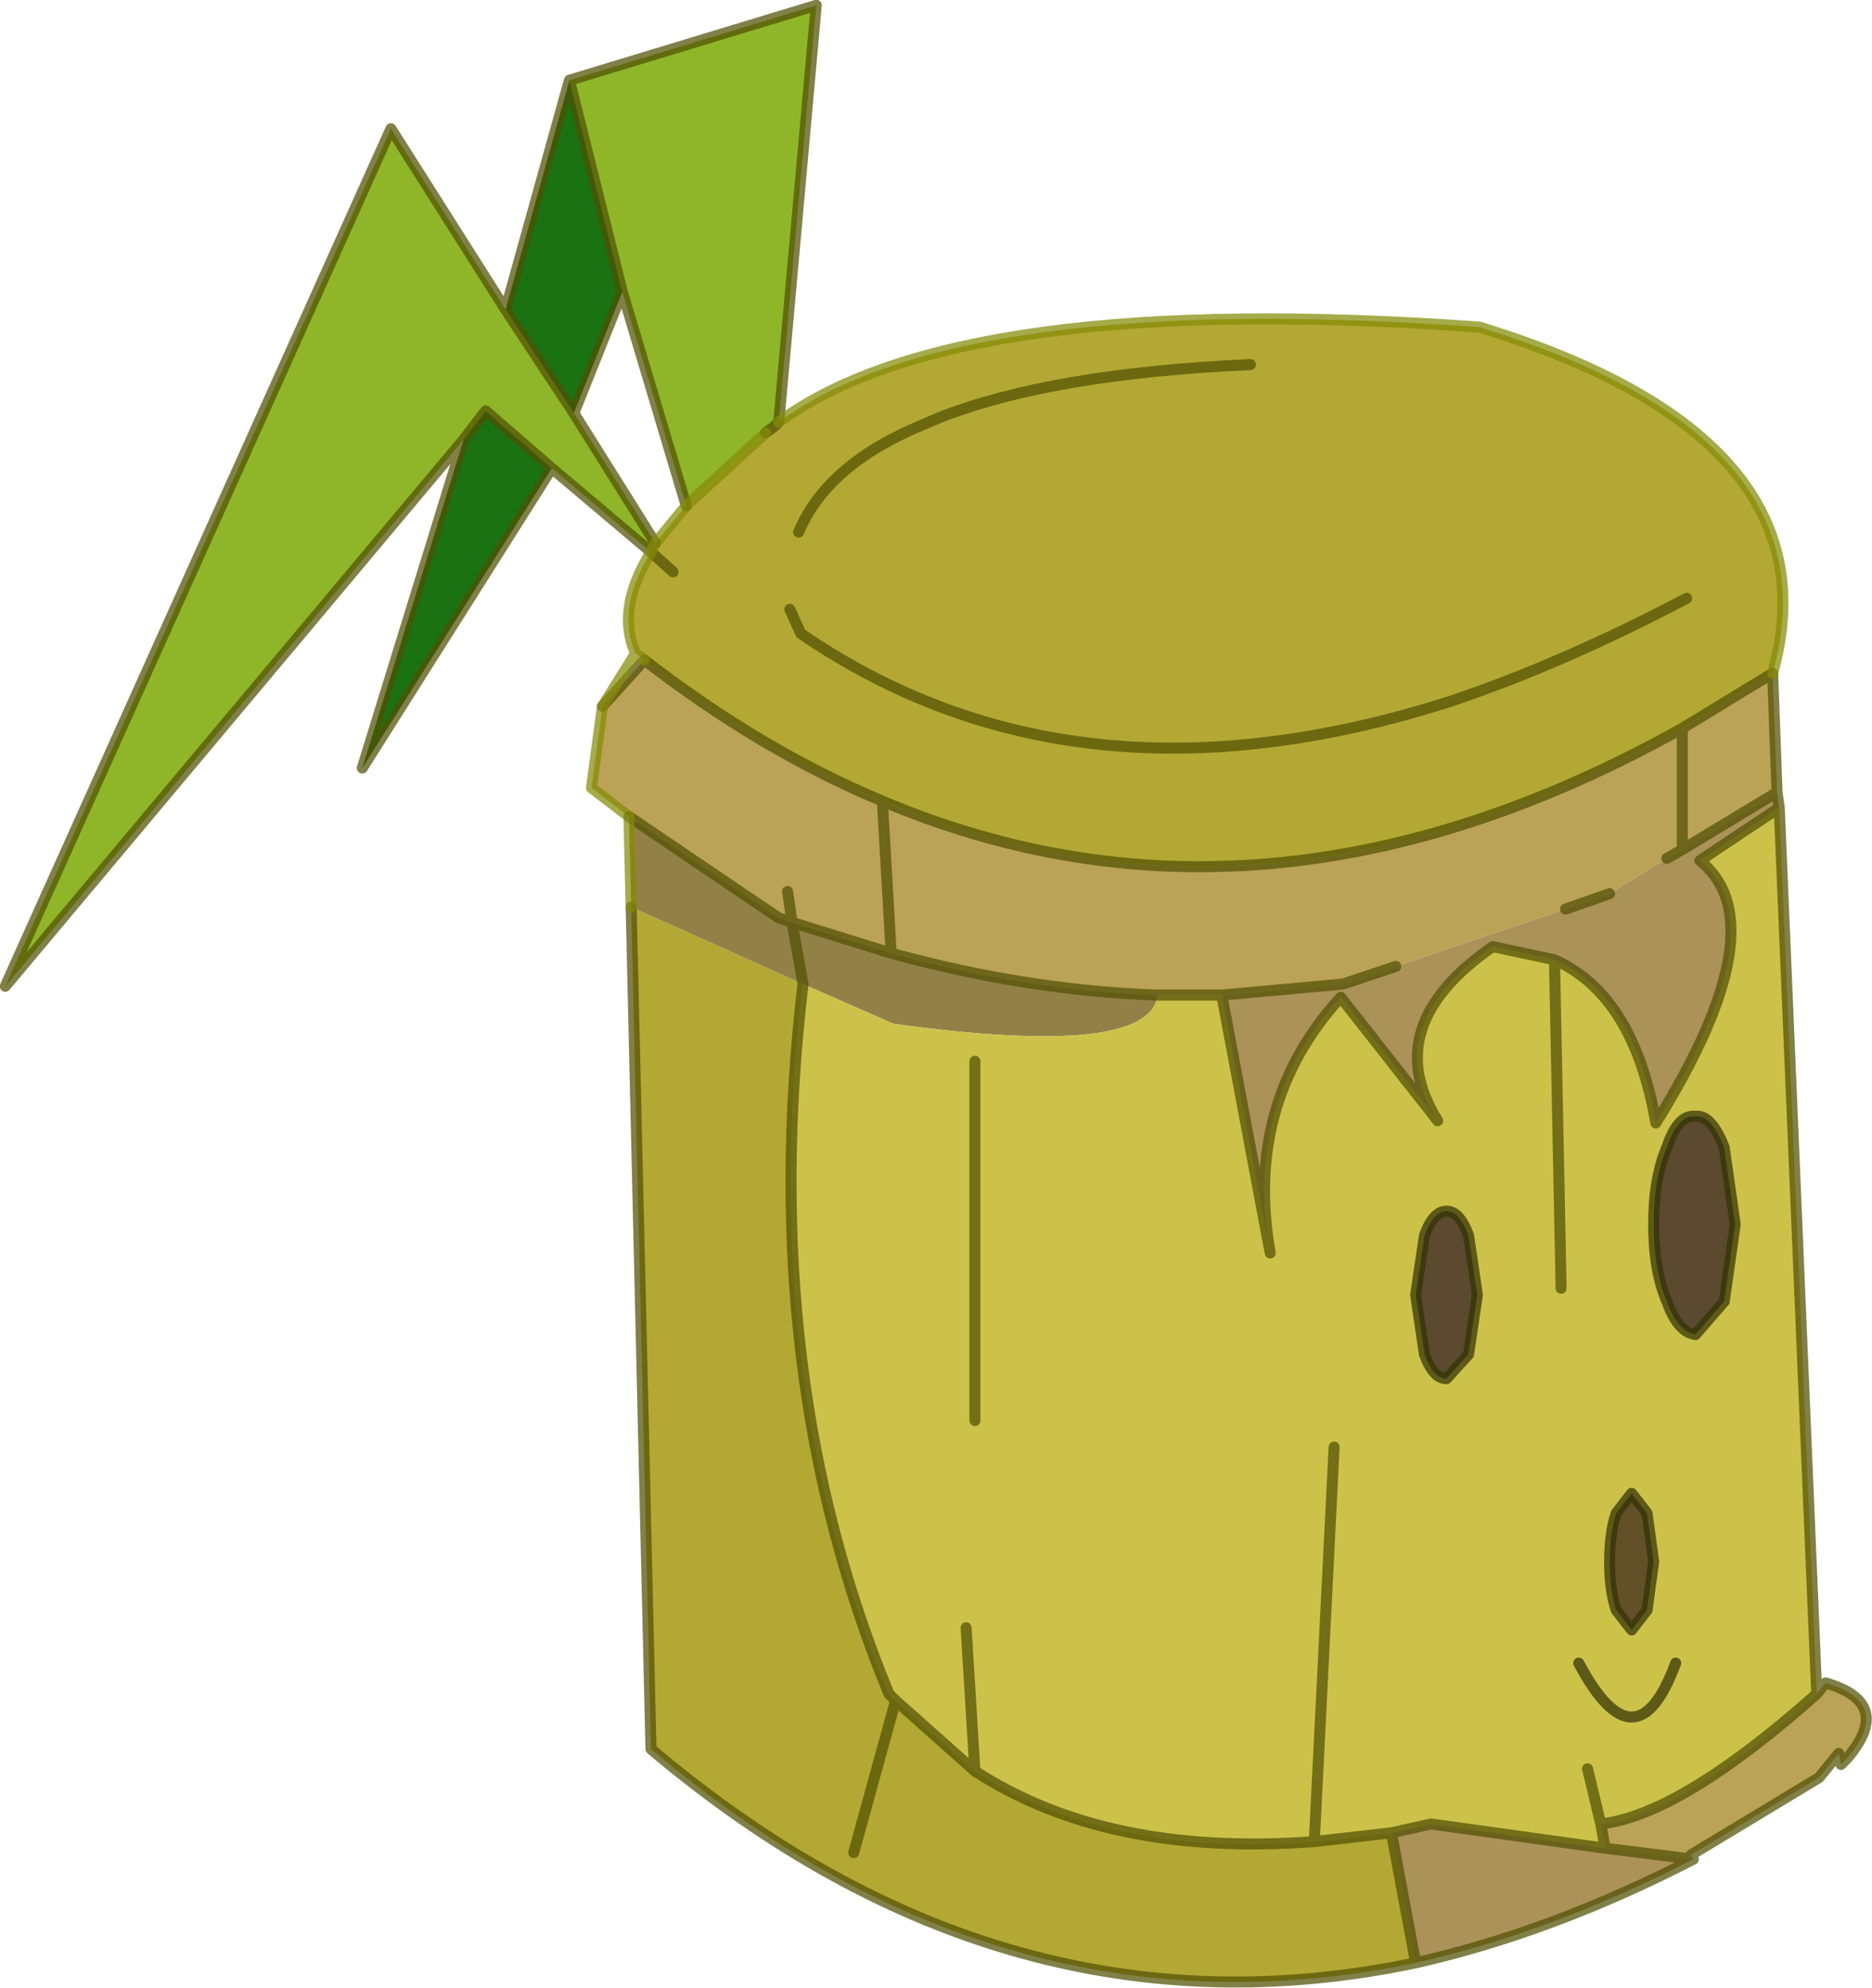 <svg viewBox="0 0 42.474 45.084" xmlns="http://www.w3.org/2000/svg" xmlns:xlink="http://www.w3.org/1999/xlink"><use transform="translate(.02 .02)" width="42.4" height="45.05" xlink:href="#a"/><defs><g id="a"><path d="m259.05 181.4 1.55 2.35 1.85 2.95-.1.2-2.25-1.9-1.5-1.3-.5.65-10.4 12.4 8.75-19.45 2.6 4.1m2.65-.4-1.2-4.8 5.6-1.7-.85 9.45-.1.1-.2.15-1.8 1.65-1.45-4.85" fill="#8fb629" fill-rule="evenodd" transform="translate(-247.6 -174.4)"/><path d="m259.05 181.4 1.45-5.2 1.2 4.8-1.1 2.75-1.55-2.35m1.05 3.6-4.3 6.8 2.3-7.45.5-.65 1.5 1.3" fill="#1a7212" fill-rule="evenodd" transform="translate(-247.6 -174.4)"/><path d="M265.25 183.95q4.1-3 15.9-2.15 8.15 2.5 6.65 7.85l-2.05 1.25q-9.5 5.3-18.15 1.65-2.75-1.15-5.4-3.2l-.05-.05-.15-.1q-.45-1 .35-2.3l.1-.2.7-.85 1.8-1.65.2-.15.1-.1m14.45 34.95q-9.3 1.95-17.35-4.85l-.45-19.1 3.9 1.75q-1.05 8.85 1.95 16.1l.15.15 1.8 1.6q3 1.95 7.7 1.6l1.75-.2.55 2.95m-16.85-31.55-.5-.45.5.45m23 .6q-2.85 1.5-5.4 2.35-8.5 2.7-14.7-1.55l-.25-.55.25.55q6.2 4.25 14.7 1.55 2.55-.85 5.4-2.35m-9.9-5.3q-4.5.2-7.05 1.2l-.35.15q-2.2.9-2.85 2.45.65-1.55 2.85-2.45l.35-.15q2.55-1 7.05-1.2m-9 33.75.95-3.45-.95 3.45" fill="#b3a833" fill-rule="evenodd" transform="translate(-247.6 -174.4)"/><path d="m287.8 189.65.1 2.7-2.15 1.3-.35.2-1.3.8-1 .35-3.85 1.3-1.2.4-2.75.25h-1.45q-2.95-.1-6.05-.95l-2.25-.7-.1-.7.1.7-.3-.1-3.4-2.3-.85-.65.25-1.85.95-1.05q2.65 2.05 5.4 3.2l.2 3.45-.2-3.45q8.65 3.65 18.15-1.65l2.05-1.25m1 23.15.2-.25q1.55.45.5 1.7l-.15.15-.05-.25-.45.55-2.9 1.75.05.1-2-.25-.1-.55q1.8-.2 4.9-2.95m-3.05-21.9v2.75-2.75" fill="#baa356" fill-rule="evenodd" transform="translate(-247.6 -174.4)"/><path d="m261.9 194.95-.05-2.05 3.4 2.3.3.1.25 1.4-.25-1.4 2.25.7q3.1.85 6.05.95-.2 1.45-6 .65l-2.05-.9-3.9-1.75" fill="#928147" fill-rule="evenodd" transform="translate(-247.6 -174.4)"/><path d="m287.95 192.7.85 20.1q-3.1 2.75-4.9 2.95l.1.55-3.95-.55-.9.2-1.75.2.45-8.95-.45 8.95q-4.7.35-7.7-1.6l-1.8-1.6-.15-.15q-3-7.25-1.95-16.1l2.05.9q5.8.8 6-.65h1.45l1.1 5.85q-.6-3.4 1.6-5.8l2.2 2.8q-1.35-2.15 1.25-3.95l1.4.3q1.8.8 2.3 3.7 2.8-4.5 1-5.95l1.8-1.2m-18.45 18.6.2 3.25-.2-3.25m17.2-10.9q-.3-.75-.65-.7-.4-.05-.65.7-.3.7-.3 1.75t.3 1.75q.25.7.65.75l.65-.75.25-1.75-.25-1.75m-2.1 7.85-.35.45q-.15.45-.15 1.1t.15 1.1l.35.45.35-.45.15-1.1-.15-1.1-.35-.45m-.7 7.5-.3-1.25.3 1.25m-3-13.35q-.2-.55-.5-.55t-.5.55l-.2 1.35.2 1.35q.2.55.5.55l.5-.55.2-1.35-.2-1.35m-11.2 4.2v-8.15 8.15m15.9 5.5q-.9 2.45-2.2 0 1.3 2.45 2.2 0m-2.6-8.5-.15-7.45.15 7.45" fill="#ccc24a" fill-rule="evenodd" transform="translate(-247.6 -174.4)"/><path d="m287.9 192.35.05.35-1.8 1.2q1.8 1.45-1 5.95-.5-2.9-2.3-3.7l-1.4-.3q-2.6 1.8-1.25 3.95L278 197q-2.2 2.4-1.6 5.8l-1.1-5.85 2.75-.25 1.2-.4 3.85-1.3 1-.35 1.3-.8.35-.2 2.15-1.3m-1.9 24.2q-3.2 1.65-6.3 2.35l-.55-2.95.9-.2 3.95.55 2 .25" fill="#ab9258" fill-rule="evenodd" transform="translate(-247.6 -174.4)"/><path d="m286.7 200.4.25 1.75-.25 1.75-.65.75q-.4-.05-.65-.75-.3-.7-.3-1.75t.3-1.75q.25-.75.65-.7.35-.05.65.7m-5.8 2 .2 1.35-.2 1.35-.5.55q-.3 0-.5-.55l-.2-1.35.2-1.35q.2-.55.5-.55t.5.55" fill="#5b4a2f" fill-rule="evenodd" transform="translate(-247.6 -174.4)"/><path d="m284.6 208.25.35.45.15 1.1-.15 1.1-.35.45-.35-.45q-.15-.45-.15-1.1t.15-1.1l.35-.45" fill="#625028" fill-rule="evenodd" transform="translate(-247.6 -174.4)"/><path d="M12.9 1.8 11.45 7 13 9.35l1.1-2.75-1.2-4.8L18.5.1l-.85 9.45-.1.1-.2.15m22.85 5.45.1 2.7.05.35.85 20.1.2-.25q1.55.45.5 1.7l-.15.15-.05-.25-.45.55-2.9 1.75.05.1q-3.2 1.65-6.3 2.35-9.3 1.95-17.35-4.85l-.45-19.1m.45-8.05-2.25-1.9-4.3 6.8 2.3-7.45L.1 22.35 8.85 2.9l2.6 4.1m-.95 2.95.5-.65 1.5 1.3m2.35 1.7L13 9.35m1.75 3.15.5.45M13.65 16l.95-1.05m.95-3.5L14.1 6.6m4 5.45q.65-1.55 2.85-2.45l.35-.15q2.55-1 7.05-1.2M17.9 13.8l.25.55q6.2 4.25 14.7 1.55 2.55-.85 5.4-2.35m-20.3 7.35-.1-.7m.1.7-.3-.1-3.4-2.3m3.95 3.8-.25-1.4 2.25.7-.2-3.45q-2.75-1.15-5.4-3.2m11.65 7.6q-2.95-.1-6.05-.95m15.3-1 1-.35m1.3-.8.35-.2V16.5q-9.5 5.3-18.15 1.65m7.7 4.4 2.75-.25 1.2-.4m-5.4.65h1.45l1.1 5.85q-.6-3.4 1.6-5.8l2.2 2.8q-1.35-2.15 1.25-3.95l1.4.3q1.8.8 2.3 3.7 2.8-4.5 1-5.95l1.8-1.2m-22.15 4q-1.05 8.85 1.95 16.1l.15.15 1.8 1.6-.2-3.25m18.4-18.95-2.15 1.3m0-2.75 2.05-1.25m1 23.15q-3.1 2.75-4.9 2.95l.1.55 2 .25M36 40.1l.3 1.25m-14.2-17.3v8.15m-1.8 6.35L19.35 42m10.45-.25 1.75-.2.9-.2 3.95.55m-4.85-.35.55 2.95m-2.3-2.75.45-8.95m-8.15 7.35q3 1.95 7.7 1.6m5.45-20 .15 7.45" fill="none" stroke="#515004" stroke-linecap="round" stroke-linejoin="round" stroke-opacity=".722" stroke-width=".25"/><path d="M17.65 9.55q4.1-3 15.9-2.15 8.15 2.5 6.65 7.85m-25.9 5.3-.05-2.05-.85-.65.25-1.85.75-1.2q-.45-1 .35-2.3l.1-.2m.7-.85-.7.85m-.25 2.65-.05-.05-.15-.1m2.95-5-1.8 1.65" fill="none" stroke="#848a06" stroke-linecap="round" stroke-linejoin="round" stroke-opacity=".722" stroke-width=".25"/><path d="m39.1 26 .25 1.75-.25 1.75-.65.75q-.4-.05-.65-.75-.3-.7-.3-1.75t.3-1.75q.25-.75.65-.7.35-.05.65.7M37 33.85l.35.45.15 1.1-.15 1.1-.35.45-.35-.45q-.15-.45-.15-1.1t.15-1.1l.35-.45M33.3 28l.2 1.35-.2 1.35-.5.55q-.3 0-.5-.55l-.2-1.35.2-1.35q.2-.55.5-.55t.5.55m2.5 9.7q1.3 2.45 2.2 0" fill="none" stroke="#323203" stroke-linecap="round" stroke-linejoin="round" stroke-opacity=".722" stroke-width=".25"/></g></defs></svg>